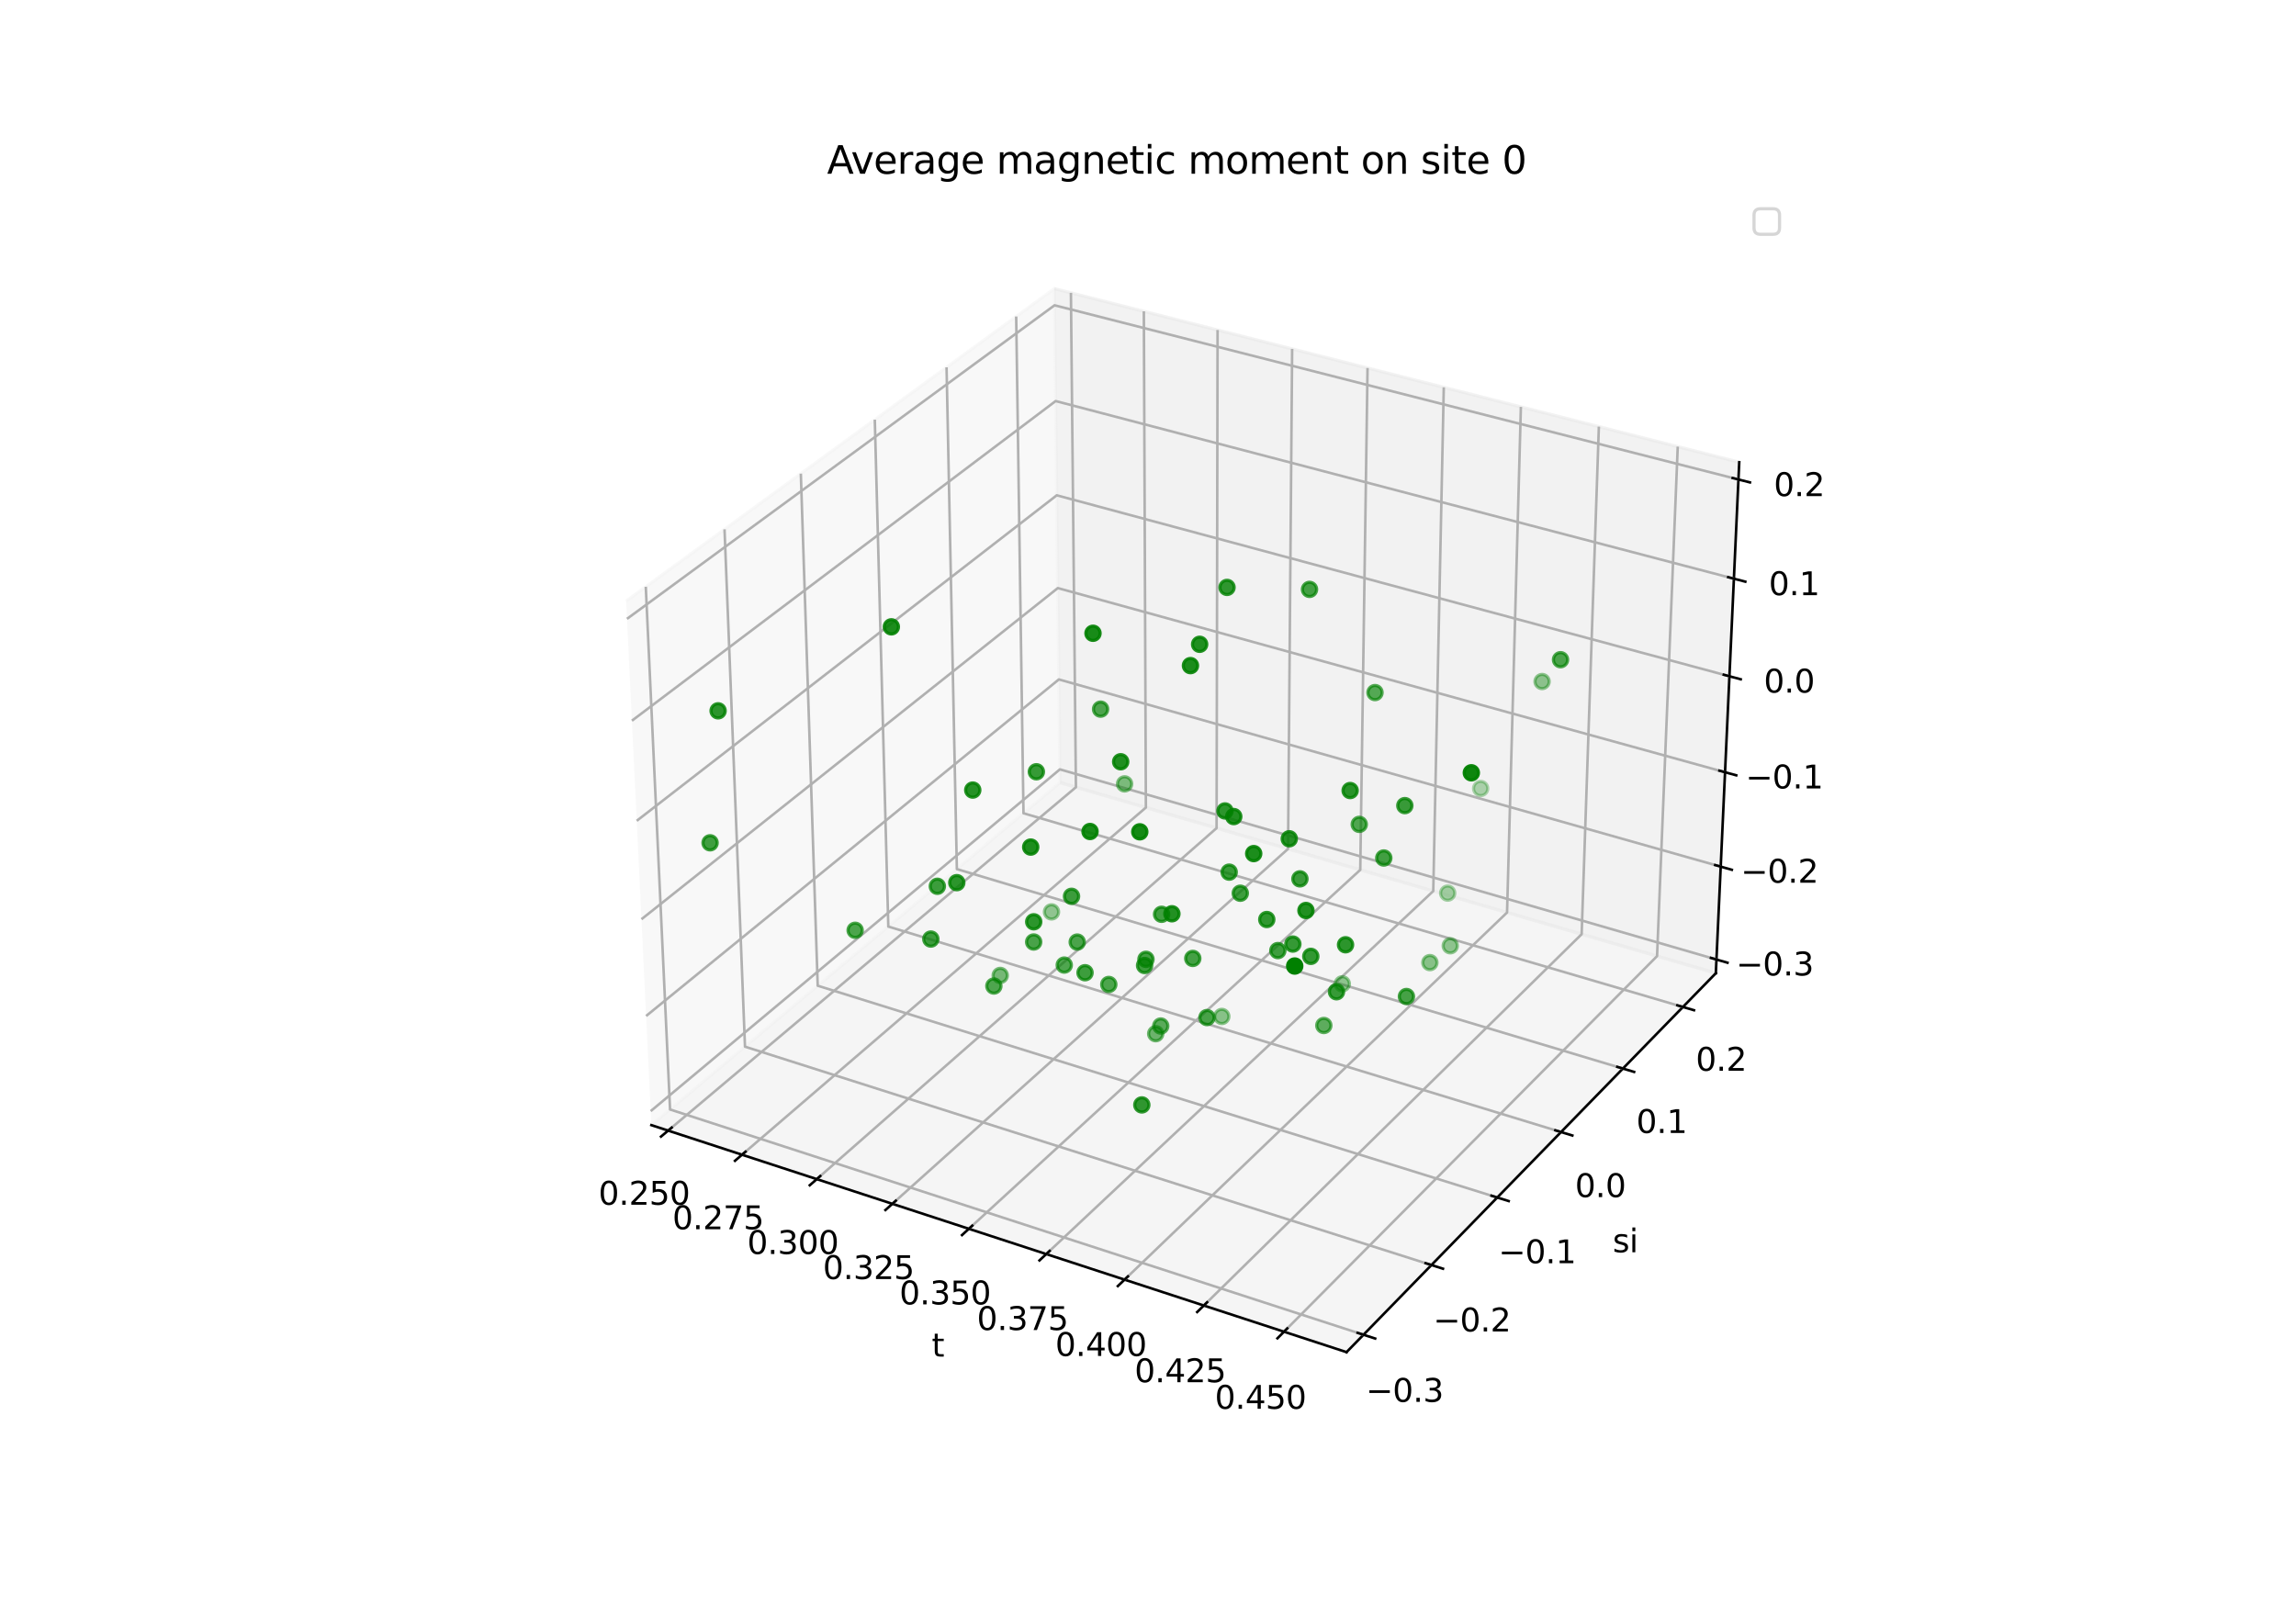 <?xml version="1.0" encoding="utf-8" standalone="no"?>
<!DOCTYPE svg PUBLIC "-//W3C//DTD SVG 1.1//EN"
  "http://www.w3.org/Graphics/SVG/1.1/DTD/svg11.dtd">
<svg xmlns:xlink="http://www.w3.org/1999/xlink" width="720pt" height="504pt" viewBox="0 0 720 504" xmlns="http://www.w3.org/2000/svg" version="1.1">
 <defs>
  <style type="text/css">*{stroke-linejoin: round; stroke-linecap: butt}</style>
 </defs>
 <g id="figure_1">
  <g id="patch_1">
   <path d="M 0 504 
L 720 504 
L 720 0 
L 0 0 
z
" style="fill: #ffffff"/>
  </g>
  <g id="patch_2">
   <path d="M 174.96 448.56 
L 563.04 448.56 
L 563.04 60.48 
L 174.96 60.48 
z
" style="fill: #ffffff"/>
  </g>
  <g id="pane3d_1">
   <g id="patch_3">
    <path d="M 204.263 352.872 
L 332.419 245.448 
L 330.638 90.525 
L 196.348 188.523 
" style="fill: #f2f2f2; opacity: 0.5; stroke: #f2f2f2; stroke-linejoin: miter"/>
   </g>
  </g>
  <g id="pane3d_2">
   <g id="patch_4">
    <path d="M 332.419 245.448 
L 538.065 305.222 
L 545.404 144.961 
L 330.638 90.525 
" style="fill: #e6e6e6; opacity: 0.5; stroke: #e6e6e6; stroke-linejoin: miter"/>
   </g>
  </g>
  <g id="pane3d_3">
   <g id="patch_5">
    <path d="M 204.263 352.872 
L 422.257 424.069 
L 538.065 305.222 
L 332.419 245.448 
" style="fill: #ececec; opacity: 0.5; stroke: #ececec; stroke-linejoin: miter"/>
   </g>
  </g>
  <g id="axis3d_1">
   <g id="line2d_1">
    <path d="M 204.263 352.872 
L 422.257 424.069 
" style="fill: none; stroke: #000000; stroke-width: 0.8; stroke-linecap: square"/>
   </g>
   <g id="text_1">
    <!-- t -->
    <g transform="translate(292.177 425.472) scale(0.1 -0.1)">
     <defs>
      <path id="DejaVuSans-74" d="M 1172 4494 
L 1172 3500 
L 2356 3500 
L 2356 3053 
L 1172 3053 
L 1172 1153 
Q 1172 725 1289 603 
Q 1406 481 1766 481 
L 2356 481 
L 2356 0 
L 1766 0 
Q 1100 0 847 248 
Q 594 497 594 1153 
L 594 3053 
L 172 3053 
L 172 3500 
L 594 3500 
L 594 4494 
L 1172 4494 
z
" transform="scale(0.016)"/>
     </defs>
     <use xlink:href="#DejaVuSans-74"/>
    </g>
   </g>
   <g id="Line3DCollection_1">
    <path d="M 209.518 354.588 
L 337.398 246.896 
L 335.827 91.84 
" style="fill: none; stroke: #b0b0b0; stroke-width: 0.8"/>
    <path d="M 232.687 362.155 
L 359.337 253.272 
L 358.698 97.637 
" style="fill: none; stroke: #b0b0b0; stroke-width: 0.8"/>
    <path d="M 256.124 369.81 
L 381.508 259.717 
L 381.821 103.498 
" style="fill: none; stroke: #b0b0b0; stroke-width: 0.8"/>
    <path d="M 279.834 377.554 
L 403.916 266.23 
L 405.202 109.424 
" style="fill: none; stroke: #b0b0b0; stroke-width: 0.8"/>
    <path d="M 303.821 385.388 
L 426.564 272.812 
L 428.845 115.417 
" style="fill: none; stroke: #b0b0b0; stroke-width: 0.8"/>
    <path d="M 328.091 393.314 
L 449.456 279.466 
L 452.753 121.477 
" style="fill: none; stroke: #b0b0b0; stroke-width: 0.8"/>
    <path d="M 352.647 401.334 
L 472.596 286.192 
L 476.933 127.606 
" style="fill: none; stroke: #b0b0b0; stroke-width: 0.8"/>
    <path d="M 377.497 409.45 
L 495.988 292.991 
L 501.387 133.804 
" style="fill: none; stroke: #b0b0b0; stroke-width: 0.8"/>
    <path d="M 402.643 417.663 
L 519.636 299.865 
L 526.121 140.074 
" style="fill: none; stroke: #b0b0b0; stroke-width: 0.8"/>
   </g>
   <g id="xtick_1">
    <g id="line2d_2">
     <path d="M 210.631 353.651 
L 207.286 356.468 
" style="fill: none; stroke: #000000; stroke-width: 0.8; stroke-linecap: square"/>
    </g>
    <g id="text_2">
     <!-- 0.250 -->
     <g transform="translate(187.678 377.841) scale(0.1 -0.1)">
      <defs>
       <path id="DejaVuSans-30" d="M 2034 4250 
Q 1547 4250 1301 3770 
Q 1056 3291 1056 2328 
Q 1056 1369 1301 889 
Q 1547 409 2034 409 
Q 2525 409 2770 889 
Q 3016 1369 3016 2328 
Q 3016 3291 2770 3770 
Q 2525 4250 2034 4250 
z
M 2034 4750 
Q 2819 4750 3233 4129 
Q 3647 3509 3647 2328 
Q 3647 1150 3233 529 
Q 2819 -91 2034 -91 
Q 1250 -91 836 529 
Q 422 1150 422 2328 
Q 422 3509 836 4129 
Q 1250 4750 2034 4750 
z
" transform="scale(0.016)"/>
       <path id="DejaVuSans-2e" d="M 684 794 
L 1344 794 
L 1344 0 
L 684 0 
L 684 794 
z
" transform="scale(0.016)"/>
       <path id="DejaVuSans-32" d="M 1228 531 
L 3431 531 
L 3431 0 
L 469 0 
L 469 531 
Q 828 903 1448 1529 
Q 2069 2156 2228 2338 
Q 2531 2678 2651 2914 
Q 2772 3150 2772 3378 
Q 2772 3750 2511 3984 
Q 2250 4219 1831 4219 
Q 1534 4219 1204 4116 
Q 875 4013 500 3803 
L 500 4441 
Q 881 4594 1212 4672 
Q 1544 4750 1819 4750 
Q 2544 4750 2975 4387 
Q 3406 4025 3406 3419 
Q 3406 3131 3298 2873 
Q 3191 2616 2906 2266 
Q 2828 2175 2409 1742 
Q 1991 1309 1228 531 
z
" transform="scale(0.016)"/>
       <path id="DejaVuSans-35" d="M 691 4666 
L 3169 4666 
L 3169 4134 
L 1269 4134 
L 1269 2991 
Q 1406 3038 1543 3061 
Q 1681 3084 1819 3084 
Q 2600 3084 3056 2656 
Q 3513 2228 3513 1497 
Q 3513 744 3044 326 
Q 2575 -91 1722 -91 
Q 1428 -91 1123 -41 
Q 819 9 494 109 
L 494 744 
Q 775 591 1075 516 
Q 1375 441 1709 441 
Q 2250 441 2565 725 
Q 2881 1009 2881 1497 
Q 2881 1984 2565 2268 
Q 2250 2553 1709 2553 
Q 1456 2553 1204 2497 
Q 953 2441 691 2322 
L 691 4666 
z
" transform="scale(0.016)"/>
      </defs>
      <use xlink:href="#DejaVuSans-30"/>
      <use xlink:href="#DejaVuSans-2e" x="63.623"/>
      <use xlink:href="#DejaVuSans-32" x="95.41"/>
      <use xlink:href="#DejaVuSans-35" x="159.033"/>
      <use xlink:href="#DejaVuSans-30" x="222.656"/>
     </g>
    </g>
   </g>
   <g id="xtick_2">
    <g id="line2d_3">
     <path d="M 233.79 361.207 
L 230.476 364.056 
" style="fill: none; stroke: #000000; stroke-width: 0.8; stroke-linecap: square"/>
    </g>
    <g id="text_3">
     <!-- 0.275 -->
     <g transform="translate(210.863 385.518) scale(0.1 -0.1)">
      <defs>
       <path id="DejaVuSans-37" d="M 525 4666 
L 3525 4666 
L 3525 4397 
L 1831 0 
L 1172 0 
L 2766 4134 
L 525 4134 
L 525 4666 
z
" transform="scale(0.016)"/>
      </defs>
      <use xlink:href="#DejaVuSans-30"/>
      <use xlink:href="#DejaVuSans-2e" x="63.623"/>
      <use xlink:href="#DejaVuSans-32" x="95.41"/>
      <use xlink:href="#DejaVuSans-37" x="159.033"/>
      <use xlink:href="#DejaVuSans-35" x="222.656"/>
     </g>
    </g>
   </g>
   <g id="xtick_3">
    <g id="line2d_4">
     <path d="M 257.217 368.851 
L 253.934 371.733 
" style="fill: none; stroke: #000000; stroke-width: 0.8; stroke-linecap: square"/>
    </g>
    <g id="text_4">
     <!-- 0.300 -->
     <g transform="translate(234.317 393.284) scale(0.1 -0.1)">
      <defs>
       <path id="DejaVuSans-33" d="M 2597 2516 
Q 3050 2419 3304 2112 
Q 3559 1806 3559 1356 
Q 3559 666 3084 287 
Q 2609 -91 1734 -91 
Q 1441 -91 1130 -33 
Q 819 25 488 141 
L 488 750 
Q 750 597 1062 519 
Q 1375 441 1716 441 
Q 2309 441 2620 675 
Q 2931 909 2931 1356 
Q 2931 1769 2642 2001 
Q 2353 2234 1838 2234 
L 1294 2234 
L 1294 2753 
L 1863 2753 
Q 2328 2753 2575 2939 
Q 2822 3125 2822 3475 
Q 2822 3834 2567 4026 
Q 2313 4219 1838 4219 
Q 1578 4219 1281 4162 
Q 984 4106 628 3988 
L 628 4550 
Q 988 4650 1302 4700 
Q 1616 4750 1894 4750 
Q 2613 4750 3031 4423 
Q 3450 4097 3450 3541 
Q 3450 3153 3228 2886 
Q 3006 2619 2597 2516 
z
" transform="scale(0.016)"/>
      </defs>
      <use xlink:href="#DejaVuSans-30"/>
      <use xlink:href="#DejaVuSans-2e" x="63.623"/>
      <use xlink:href="#DejaVuSans-33" x="95.41"/>
      <use xlink:href="#DejaVuSans-30" x="159.033"/>
      <use xlink:href="#DejaVuSans-30" x="222.656"/>
     </g>
    </g>
   </g>
   <g id="xtick_4">
    <g id="line2d_5">
     <path d="M 280.916 376.583 
L 277.666 379.499 
" style="fill: none; stroke: #000000; stroke-width: 0.8; stroke-linecap: square"/>
    </g>
    <g id="text_5">
     <!-- 0.325 -->
     <g transform="translate(258.045 401.14) scale(0.1 -0.1)">
      <use xlink:href="#DejaVuSans-30"/>
      <use xlink:href="#DejaVuSans-2e" x="63.623"/>
      <use xlink:href="#DejaVuSans-33" x="95.41"/>
      <use xlink:href="#DejaVuSans-32" x="159.033"/>
      <use xlink:href="#DejaVuSans-35" x="222.656"/>
     </g>
    </g>
   </g>
   <g id="xtick_5">
    <g id="line2d_6">
     <path d="M 304.892 384.406 
L 301.675 387.356 
" style="fill: none; stroke: #000000; stroke-width: 0.8; stroke-linecap: square"/>
    </g>
    <g id="text_6">
     <!-- 0.350 -->
     <g transform="translate(282.05 409.088) scale(0.1 -0.1)">
      <use xlink:href="#DejaVuSans-30"/>
      <use xlink:href="#DejaVuSans-2e" x="63.623"/>
      <use xlink:href="#DejaVuSans-33" x="95.41"/>
      <use xlink:href="#DejaVuSans-35" x="159.033"/>
      <use xlink:href="#DejaVuSans-30" x="222.656"/>
     </g>
    </g>
   </g>
   <g id="xtick_6">
    <g id="line2d_7">
     <path d="M 329.15 392.321 
L 325.968 395.306 
" style="fill: none; stroke: #000000; stroke-width: 0.8; stroke-linecap: square"/>
    </g>
    <g id="text_7">
     <!-- 0.375 -->
     <g transform="translate(306.339 417.13) scale(0.1 -0.1)">
      <use xlink:href="#DejaVuSans-30"/>
      <use xlink:href="#DejaVuSans-2e" x="63.623"/>
      <use xlink:href="#DejaVuSans-33" x="95.41"/>
      <use xlink:href="#DejaVuSans-37" x="159.033"/>
      <use xlink:href="#DejaVuSans-35" x="222.656"/>
     </g>
    </g>
   </g>
   <g id="xtick_7">
    <g id="line2d_8">
     <path d="M 353.695 400.329 
L 350.548 403.35 
" style="fill: none; stroke: #000000; stroke-width: 0.8; stroke-linecap: square"/>
    </g>
    <g id="text_8">
     <!-- 0.400 -->
     <g transform="translate(330.917 425.268) scale(0.1 -0.1)">
      <defs>
       <path id="DejaVuSans-34" d="M 2419 4116 
L 825 1625 
L 2419 1625 
L 2419 4116 
z
M 2253 4666 
L 3047 4666 
L 3047 1625 
L 3713 1625 
L 3713 1100 
L 3047 1100 
L 3047 0 
L 2419 0 
L 2419 1100 
L 313 1100 
L 313 1709 
L 2253 4666 
z
" transform="scale(0.016)"/>
      </defs>
      <use xlink:href="#DejaVuSans-30"/>
      <use xlink:href="#DejaVuSans-2e" x="63.623"/>
      <use xlink:href="#DejaVuSans-34" x="95.41"/>
      <use xlink:href="#DejaVuSans-30" x="159.033"/>
      <use xlink:href="#DejaVuSans-30" x="222.656"/>
     </g>
    </g>
   </g>
   <g id="xtick_8">
    <g id="line2d_9">
     <path d="M 378.532 408.433 
L 375.422 411.489 
" style="fill: none; stroke: #000000; stroke-width: 0.8; stroke-linecap: square"/>
    </g>
    <g id="text_9">
     <!-- 0.425 -->
     <g transform="translate(355.787 433.503) scale(0.1 -0.1)">
      <use xlink:href="#DejaVuSans-30"/>
      <use xlink:href="#DejaVuSans-2e" x="63.623"/>
      <use xlink:href="#DejaVuSans-34" x="95.41"/>
      <use xlink:href="#DejaVuSans-32" x="159.033"/>
      <use xlink:href="#DejaVuSans-35" x="222.656"/>
     </g>
    </g>
   </g>
   <g id="xtick_9">
    <g id="line2d_10">
     <path d="M 403.666 416.633 
L 400.594 419.727 
" style="fill: none; stroke: #000000; stroke-width: 0.8; stroke-linecap: square"/>
    </g>
    <g id="text_10">
     <!-- 0.450 -->
     <g transform="translate(380.956 441.836) scale(0.1 -0.1)">
      <use xlink:href="#DejaVuSans-30"/>
      <use xlink:href="#DejaVuSans-2e" x="63.623"/>
      <use xlink:href="#DejaVuSans-34" x="95.41"/>
      <use xlink:href="#DejaVuSans-35" x="159.033"/>
      <use xlink:href="#DejaVuSans-30" x="222.656"/>
     </g>
    </g>
   </g>
  </g>
  <g id="axis3d_2">
   <g id="line2d_11">
    <path d="M 538.065 305.222 
L 422.257 424.069 
" style="fill: none; stroke: #000000; stroke-width: 0.8; stroke-linecap: square"/>
   </g>
   <g id="text_11">
    <!-- si -->
    <g transform="translate(505.72 392.744) scale(0.1 -0.1)">
     <defs>
      <path id="DejaVuSans-73" d="M 2834 3397 
L 2834 2853 
Q 2591 2978 2328 3040 
Q 2066 3103 1784 3103 
Q 1356 3103 1142 2972 
Q 928 2841 928 2578 
Q 928 2378 1081 2264 
Q 1234 2150 1697 2047 
L 1894 2003 
Q 2506 1872 2764 1633 
Q 3022 1394 3022 966 
Q 3022 478 2636 193 
Q 2250 -91 1575 -91 
Q 1294 -91 989 -36 
Q 684 19 347 128 
L 347 722 
Q 666 556 975 473 
Q 1284 391 1588 391 
Q 1994 391 2212 530 
Q 2431 669 2431 922 
Q 2431 1156 2273 1281 
Q 2116 1406 1581 1522 
L 1381 1569 
Q 847 1681 609 1914 
Q 372 2147 372 2553 
Q 372 3047 722 3315 
Q 1072 3584 1716 3584 
Q 2034 3584 2315 3537 
Q 2597 3491 2834 3397 
z
" transform="scale(0.016)"/>
      <path id="DejaVuSans-69" d="M 603 3500 
L 1178 3500 
L 1178 0 
L 603 0 
L 603 3500 
z
M 603 4863 
L 1178 4863 
L 1178 4134 
L 603 4134 
L 603 4863 
z
" transform="scale(0.016)"/>
     </defs>
     <use xlink:href="#DejaVuSans-73"/>
     <use xlink:href="#DejaVuSans-69" x="52.1"/>
    </g>
   </g>
   <g id="Line3DCollection_2">
    <path d="M 202.51 184.026 
L 210.122 347.961 
L 427.574 418.612 
" style="fill: none; stroke: #b0b0b0; stroke-width: 0.8"/>
    <path d="M 227.202 166.007 
L 233.622 328.263 
L 448.878 396.75 
" style="fill: none; stroke: #b0b0b0; stroke-width: 0.8"/>
    <path d="M 251.13 148.546 
L 256.425 309.148 
L 469.517 375.569 
" style="fill: none; stroke: #b0b0b0; stroke-width: 0.8"/>
    <path d="M 274.328 131.617 
L 278.563 290.592 
L 489.522 355.038 
" style="fill: none; stroke: #b0b0b0; stroke-width: 0.8"/>
    <path d="M 296.829 115.197 
L 300.063 272.57 
L 508.923 335.129 
" style="fill: none; stroke: #b0b0b0; stroke-width: 0.8"/>
    <path d="M 318.665 99.262 
L 320.953 255.059 
L 527.746 315.812 
" style="fill: none; stroke: #b0b0b0; stroke-width: 0.8"/>
   </g>
   <g id="xtick_10">
    <g id="line2d_12">
     <path d="M 425.742 418.017 
L 431.244 419.805 
" style="fill: none; stroke: #000000; stroke-width: 0.8; stroke-linecap: square"/>
    </g>
    <g id="text_12">
     <!-- −0.3 -->
     <g transform="translate(428.336 439.66) scale(0.1 -0.1)">
      <defs>
       <path id="DejaVuSans-2212" d="M 678 2272 
L 4684 2272 
L 4684 1741 
L 678 1741 
L 678 2272 
z
" transform="scale(0.016)"/>
      </defs>
      <use xlink:href="#DejaVuSans-2212"/>
      <use xlink:href="#DejaVuSans-30" x="83.789"/>
      <use xlink:href="#DejaVuSans-2e" x="147.412"/>
      <use xlink:href="#DejaVuSans-33" x="179.199"/>
     </g>
    </g>
   </g>
   <g id="xtick_11">
    <g id="line2d_13">
     <path d="M 447.065 396.173 
L 452.508 397.905 
" style="fill: none; stroke: #000000; stroke-width: 0.8; stroke-linecap: square"/>
    </g>
    <g id="text_13">
     <!-- −0.2 -->
     <g transform="translate(449.443 417.575) scale(0.1 -0.1)">
      <use xlink:href="#DejaVuSans-2212"/>
      <use xlink:href="#DejaVuSans-30" x="83.789"/>
      <use xlink:href="#DejaVuSans-2e" x="147.412"/>
      <use xlink:href="#DejaVuSans-32" x="179.199"/>
     </g>
    </g>
   </g>
   <g id="xtick_12">
    <g id="line2d_14">
     <path d="M 467.724 375.01 
L 473.107 376.688 
" style="fill: none; stroke: #000000; stroke-width: 0.8; stroke-linecap: square"/>
    </g>
    <g id="text_14">
     <!-- −0.1 -->
     <g transform="translate(469.893 396.18) scale(0.1 -0.1)">
      <defs>
       <path id="DejaVuSans-31" d="M 794 531 
L 1825 531 
L 1825 4091 
L 703 3866 
L 703 4441 
L 1819 4666 
L 2450 4666 
L 2450 531 
L 3481 531 
L 3481 0 
L 794 0 
L 794 531 
z
" transform="scale(0.016)"/>
      </defs>
      <use xlink:href="#DejaVuSans-2212"/>
      <use xlink:href="#DejaVuSans-30" x="83.789"/>
      <use xlink:href="#DejaVuSans-2e" x="147.412"/>
      <use xlink:href="#DejaVuSans-31" x="179.199"/>
     </g>
    </g>
   </g>
   <g id="xtick_13">
    <g id="line2d_15">
     <path d="M 487.749 354.497 
L 493.074 356.124 
" style="fill: none; stroke: #000000; stroke-width: 0.8; stroke-linecap: square"/>
    </g>
    <g id="text_15">
     <!-- 0.0 -->
     <g transform="translate(493.904 375.441) scale(0.1 -0.1)">
      <use xlink:href="#DejaVuSans-30"/>
      <use xlink:href="#DejaVuSans-2e" x="63.623"/>
      <use xlink:href="#DejaVuSans-30" x="95.41"/>
     </g>
    </g>
   </g>
   <g id="xtick_14">
    <g id="line2d_16">
     <path d="M 507.168 334.603 
L 512.437 336.181 
" style="fill: none; stroke: #000000; stroke-width: 0.8; stroke-linecap: square"/>
    </g>
    <g id="text_16">
     <!-- 0.1 -->
     <g transform="translate(513.125 355.33) scale(0.1 -0.1)">
      <use xlink:href="#DejaVuSans-30"/>
      <use xlink:href="#DejaVuSans-2e" x="63.623"/>
      <use xlink:href="#DejaVuSans-31" x="95.41"/>
     </g>
    </g>
   </g>
   <g id="xtick_15">
    <g id="line2d_17">
     <path d="M 526.009 315.302 
L 531.222 316.833 
" style="fill: none; stroke: #000000; stroke-width: 0.8; stroke-linecap: square"/>
    </g>
    <g id="text_17">
     <!-- 0.2 -->
     <g transform="translate(531.774 335.818) scale(0.1 -0.1)">
      <use xlink:href="#DejaVuSans-30"/>
      <use xlink:href="#DejaVuSans-2e" x="63.623"/>
      <use xlink:href="#DejaVuSans-32" x="95.41"/>
     </g>
    </g>
   </g>
  </g>
  <g id="axis3d_3">
   <g id="line2d_18">
    <path d="M 538.065 305.222 
L 545.404 144.961 
" style="fill: none; stroke: #000000; stroke-width: 0.8; stroke-linecap: square"/>
   </g>
   <g id="Line3DCollection_3">
    <path d="M 538.262 300.931 
L 332.372 241.293 
L 204.051 348.479 
" style="fill: none; stroke: #b0b0b0; stroke-width: 0.8"/>
    <path d="M 539.596 271.8 
L 332.047 213.086 
L 202.614 318.643 
" style="fill: none; stroke: #b0b0b0; stroke-width: 0.8"/>
    <path d="M 540.952 242.191 
L 331.718 184.438 
L 201.153 288.299 
" style="fill: none; stroke: #b0b0b0; stroke-width: 0.8"/>
    <path d="M 542.33 212.092 
L 331.383 155.34 
L 199.667 257.434 
" style="fill: none; stroke: #b0b0b0; stroke-width: 0.8"/>
    <path d="M 543.731 181.492 
L 331.043 125.781 
L 198.155 226.034 
" style="fill: none; stroke: #b0b0b0; stroke-width: 0.8"/>
    <path d="M 545.156 150.377 
L 330.698 95.749 
L 196.616 194.085 
" style="fill: none; stroke: #b0b0b0; stroke-width: 0.8"/>
   </g>
   <g id="xtick_16">
    <g id="line2d_19">
     <path d="M 536.534 300.431 
L 541.722 301.934 
" style="fill: none; stroke: #000000; stroke-width: 0.8; stroke-linecap: square"/>
    </g>
    <g id="text_18">
     <!-- −0.3 -->
     <g transform="translate(544.408 305.928) scale(0.1 -0.1)">
      <use xlink:href="#DejaVuSans-2212"/>
      <use xlink:href="#DejaVuSans-30" x="83.789"/>
      <use xlink:href="#DejaVuSans-2e" x="147.412"/>
      <use xlink:href="#DejaVuSans-33" x="179.199"/>
     </g>
    </g>
   </g>
   <g id="xtick_17">
    <g id="line2d_20">
     <path d="M 537.853 271.307 
L 543.085 272.787 
" style="fill: none; stroke: #000000; stroke-width: 0.8; stroke-linecap: square"/>
    </g>
    <g id="text_19">
     <!-- −0.2 -->
     <g transform="translate(545.887 276.836) scale(0.1 -0.1)">
      <use xlink:href="#DejaVuSans-2212"/>
      <use xlink:href="#DejaVuSans-30" x="83.789"/>
      <use xlink:href="#DejaVuSans-2e" x="147.412"/>
      <use xlink:href="#DejaVuSans-32" x="179.199"/>
     </g>
    </g>
   </g>
   <g id="xtick_18">
    <g id="line2d_21">
     <path d="M 539.194 241.706 
L 544.471 243.162 
" style="fill: none; stroke: #000000; stroke-width: 0.8; stroke-linecap: square"/>
    </g>
    <g id="text_20">
     <!-- −0.1 -->
     <g transform="translate(547.391 247.268) scale(0.1 -0.1)">
      <use xlink:href="#DejaVuSans-2212"/>
      <use xlink:href="#DejaVuSans-30" x="83.789"/>
      <use xlink:href="#DejaVuSans-2e" x="147.412"/>
      <use xlink:href="#DejaVuSans-31" x="179.199"/>
     </g>
    </g>
   </g>
   <g id="xtick_19">
    <g id="line2d_22">
     <path d="M 540.557 211.615 
L 545.879 213.047 
" style="fill: none; stroke: #000000; stroke-width: 0.8; stroke-linecap: square"/>
    </g>
    <g id="text_21">
     <!-- 0.0 -->
     <g transform="translate(553.11 217.212) scale(0.1 -0.1)">
      <use xlink:href="#DejaVuSans-30"/>
      <use xlink:href="#DejaVuSans-2e" x="63.623"/>
      <use xlink:href="#DejaVuSans-30" x="95.41"/>
     </g>
    </g>
   </g>
   <g id="xtick_20">
    <g id="line2d_23">
     <path d="M 541.943 181.023 
L 547.311 182.429 
" style="fill: none; stroke: #000000; stroke-width: 0.8; stroke-linecap: square"/>
    </g>
    <g id="text_22">
     <!-- 0.1 -->
     <g transform="translate(554.664 186.656) scale(0.1 -0.1)">
      <use xlink:href="#DejaVuSans-30"/>
      <use xlink:href="#DejaVuSans-2e" x="63.623"/>
      <use xlink:href="#DejaVuSans-31" x="95.41"/>
     </g>
    </g>
   </g>
   <g id="xtick_21">
    <g id="line2d_24">
     <path d="M 543.352 149.917 
L 548.768 151.297 
" style="fill: none; stroke: #000000; stroke-width: 0.8; stroke-linecap: square"/>
    </g>
    <g id="text_23">
     <!-- 0.2 -->
     <g transform="translate(556.244 155.587) scale(0.1 -0.1)">
      <use xlink:href="#DejaVuSans-30"/>
      <use xlink:href="#DejaVuSans-2e" x="63.623"/>
      <use xlink:href="#DejaVuSans-32" x="95.41"/>
     </g>
    </g>
   </g>
  </g>
  <g id="axes_1">
   <g id="Path3DCollection_1">
    <defs>
     <path id="C0_0_ae568d0719" d="M 0 2.236 
C 0.593 2.236 1.162 2 1.581 1.581 
C 2 1.162 2.236 0.593 2.236 -0 
C 2.236 -0.593 2 -1.162 1.581 -1.581 
C 1.162 -2 0.593 -2.236 0 -2.236 
C -0.593 -2.236 -1.162 -2 -1.581 -1.581 
C -2 -1.162 -2.236 -0.593 -2.236 0 
C -2.236 0.593 -2 1.162 -1.581 1.581 
C -1.162 2 -0.593 2.236 0 2.236 
z
"/>
    </defs>
    <g clip-path="url(#paa4c6c4782)">
     <use xlink:href="#C0_0_ae568d0719" x="464.32" y="247.288" style="fill: #008000; fill-opacity: 0.3; stroke: #008000; stroke-opacity: 0.3"/>
    </g>
    <g clip-path="url(#paa4c6c4782)">
     <use xlink:href="#C0_0_ae568d0719" x="453.979" y="280.107" style="fill: #008000; fill-opacity: 0.337; stroke: #008000; stroke-opacity: 0.337"/>
    </g>
    <g clip-path="url(#paa4c6c4782)">
     <use xlink:href="#C0_0_ae568d0719" x="329.742" y="285.996" style="fill: #008000; fill-opacity: 0.412; stroke: #008000; stroke-opacity: 0.412"/>
    </g>
    <g clip-path="url(#paa4c6c4782)">
     <use xlink:href="#C0_0_ae568d0719" x="483.578" y="213.747" style="fill: #008000; fill-opacity: 0.419; stroke: #008000; stroke-opacity: 0.419"/>
    </g>
    <g clip-path="url(#paa4c6c4782)">
     <use xlink:href="#C0_0_ae568d0719" x="454.786" y="296.62" style="fill: #008000; fill-opacity: 0.419; stroke: #008000; stroke-opacity: 0.419"/>
    </g>
    <g clip-path="url(#paa4c6c4782)">
     <use xlink:href="#C0_0_ae568d0719" x="420.923" y="308.554" style="fill: #008000; fill-opacity: 0.424; stroke: #008000; stroke-opacity: 0.424"/>
    </g>
    <g clip-path="url(#paa4c6c4782)">
     <use xlink:href="#C0_0_ae568d0719" x="448.394" y="301.895" style="fill: #008000; fill-opacity: 0.445; stroke: #008000; stroke-opacity: 0.445"/>
    </g>
    <g clip-path="url(#paa4c6c4782)">
     <use xlink:href="#C0_0_ae568d0719" x="383.145" y="318.792" style="fill: #008000; fill-opacity: 0.445; stroke: #008000; stroke-opacity: 0.445"/>
    </g>
    <g clip-path="url(#paa4c6c4782)">
     <use xlink:href="#C0_0_ae568d0719" x="352.659" y="245.848" style="fill: #008000; fill-opacity: 0.492; stroke: #008000; stroke-opacity: 0.492"/>
    </g>
    <g clip-path="url(#paa4c6c4782)">
     <use xlink:href="#C0_0_ae568d0719" x="313.656" y="305.923" style="fill: #008000; fill-opacity: 0.517; stroke: #008000; stroke-opacity: 0.517"/>
    </g>
    <g clip-path="url(#paa4c6c4782)">
     <use xlink:href="#C0_0_ae568d0719" x="362.415" y="324.194" style="fill: #008000; fill-opacity: 0.559; stroke: #008000; stroke-opacity: 0.559"/>
    </g>
    <g clip-path="url(#paa4c6c4782)">
     <use xlink:href="#C0_0_ae568d0719" x="415.138" y="321.622" style="fill: #008000; fill-opacity: 0.62; stroke: #008000; stroke-opacity: 0.62"/>
    </g>
    <g clip-path="url(#paa4c6c4782)">
     <use xlink:href="#C0_0_ae568d0719" x="363.993" y="321.786" style="fill: #008000; fill-opacity: 0.629; stroke: #008000; stroke-opacity: 0.629"/>
    </g>
    <g clip-path="url(#paa4c6c4782)">
     <use xlink:href="#C0_0_ae568d0719" x="431.186" y="217.209" style="fill: #008000; fill-opacity: 0.654; stroke: #008000; stroke-opacity: 0.654"/>
    </g>
    <g clip-path="url(#paa4c6c4782)">
     <use xlink:href="#C0_0_ae568d0719" x="426.247" y="258.543" style="fill: #008000; fill-opacity: 0.671; stroke: #008000; stroke-opacity: 0.671"/>
    </g>
    <g clip-path="url(#paa4c6c4782)">
     <use xlink:href="#C0_0_ae568d0719" x="345.131" y="222.406" style="fill: #008000; fill-opacity: 0.677; stroke: #008000; stroke-opacity: 0.677"/>
    </g>
    <g clip-path="url(#paa4c6c4782)">
     <use xlink:href="#C0_0_ae568d0719" x="333.742" y="302.674" style="fill: #008000; fill-opacity: 0.678; stroke: #008000; stroke-opacity: 0.678"/>
    </g>
    <g clip-path="url(#paa4c6c4782)">
     <use xlink:href="#C0_0_ae568d0719" x="311.666" y="309.244" style="fill: #008000; fill-opacity: 0.683; stroke: #008000; stroke-opacity: 0.683"/>
    </g>
    <g clip-path="url(#paa4c6c4782)">
     <use xlink:href="#C0_0_ae568d0719" x="489.365" y="206.899" style="fill: #008000; fill-opacity: 0.685; stroke: #008000; stroke-opacity: 0.685"/>
    </g>
    <g clip-path="url(#paa4c6c4782)">
     <use xlink:href="#C0_0_ae568d0719" x="347.706" y="308.752" style="fill: #008000; fill-opacity: 0.686; stroke: #008000; stroke-opacity: 0.686"/>
    </g>
    <g clip-path="url(#paa4c6c4782)">
     <use xlink:href="#C0_0_ae568d0719" x="337.805" y="295.461" style="fill: #008000; fill-opacity: 0.692; stroke: #008000; stroke-opacity: 0.692"/>
    </g>
    <g clip-path="url(#paa4c6c4782)">
     <use xlink:href="#C0_0_ae568d0719" x="268.163" y="291.761" style="fill: #008000; fill-opacity: 0.694; stroke: #008000; stroke-opacity: 0.694"/>
    </g>
    <g clip-path="url(#paa4c6c4782)">
     <use xlink:href="#C0_0_ae568d0719" x="324.149" y="295.434" style="fill: #008000; fill-opacity: 0.7; stroke: #008000; stroke-opacity: 0.7"/>
    </g>
    <g clip-path="url(#paa4c6c4782)">
     <use xlink:href="#C0_0_ae568d0719" x="378.493" y="319.133" style="fill: #008000; fill-opacity: 0.707; stroke: #008000; stroke-opacity: 0.707"/>
    </g>
    <g clip-path="url(#paa4c6c4782)">
     <use xlink:href="#C0_0_ae568d0719" x="441.04" y="312.531" style="fill: #008000; fill-opacity: 0.712; stroke: #008000; stroke-opacity: 0.712"/>
    </g>
    <g clip-path="url(#paa4c6c4782)">
     <use xlink:href="#C0_0_ae568d0719" x="410.649" y="184.848" style="fill: #008000; fill-opacity: 0.717; stroke: #008000; stroke-opacity: 0.717"/>
    </g>
    <g clip-path="url(#paa4c6c4782)">
     <use xlink:href="#C0_0_ae568d0719" x="374.041" y="300.588" style="fill: #008000; fill-opacity: 0.719; stroke: #008000; stroke-opacity: 0.719"/>
    </g>
    <g clip-path="url(#paa4c6c4782)">
     <use xlink:href="#C0_0_ae568d0719" x="433.938" y="269.091" style="fill: #008000; fill-opacity: 0.726; stroke: #008000; stroke-opacity: 0.726"/>
    </g>
    <g clip-path="url(#paa4c6c4782)">
     <use xlink:href="#C0_0_ae568d0719" x="359.358" y="300.867" style="fill: #008000; fill-opacity: 0.727; stroke: #008000; stroke-opacity: 0.727"/>
    </g>
    <g clip-path="url(#paa4c6c4782)">
     <use xlink:href="#C0_0_ae568d0719" x="364.264" y="286.748" style="fill: #008000; fill-opacity: 0.734; stroke: #008000; stroke-opacity: 0.734"/>
    </g>
    <g clip-path="url(#paa4c6c4782)">
     <use xlink:href="#C0_0_ae568d0719" x="222.673" y="264.328" style="fill: #008000; fill-opacity: 0.739; stroke: #008000; stroke-opacity: 0.739"/>
    </g>
    <g clip-path="url(#paa4c6c4782)">
     <use xlink:href="#C0_0_ae568d0719" x="388.941" y="280.14" style="fill: #008000; fill-opacity: 0.744; stroke: #008000; stroke-opacity: 0.744"/>
    </g>
    <g clip-path="url(#paa4c6c4782)">
     <use xlink:href="#C0_0_ae568d0719" x="400.722" y="298.129" style="fill: #008000; fill-opacity: 0.745; stroke: #008000; stroke-opacity: 0.745"/>
    </g>
    <g clip-path="url(#paa4c6c4782)">
     <use xlink:href="#C0_0_ae568d0719" x="291.901" y="294.513" style="fill: #008000; fill-opacity: 0.747; stroke: #008000; stroke-opacity: 0.747"/>
    </g>
    <g clip-path="url(#paa4c6c4782)">
     <use xlink:href="#C0_0_ae568d0719" x="340.254" y="305.071" style="fill: #008000; fill-opacity: 0.748; stroke: #008000; stroke-opacity: 0.748"/>
    </g>
    <g clip-path="url(#paa4c6c4782)">
     <use xlink:href="#C0_0_ae568d0719" x="336.022" y="281.108" style="fill: #008000; fill-opacity: 0.754; stroke: #008000; stroke-opacity: 0.754"/>
    </g>
    <g clip-path="url(#paa4c6c4782)">
     <use xlink:href="#C0_0_ae568d0719" x="293.939" y="277.962" style="fill: #008000; fill-opacity: 0.757; stroke: #008000; stroke-opacity: 0.757"/>
    </g>
    <g clip-path="url(#paa4c6c4782)">
     <use xlink:href="#C0_0_ae568d0719" x="358.929" y="302.803" style="fill: #008000; fill-opacity: 0.758; stroke: #008000; stroke-opacity: 0.758"/>
    </g>
    <g clip-path="url(#paa4c6c4782)">
     <use xlink:href="#C0_0_ae568d0719" x="407.642" y="275.633" style="fill: #008000; fill-opacity: 0.762; stroke: #008000; stroke-opacity: 0.762"/>
    </g>
    <g clip-path="url(#paa4c6c4782)">
     <use xlink:href="#C0_0_ae568d0719" x="440.537" y="252.662" style="fill: #008000; fill-opacity: 0.769; stroke: #008000; stroke-opacity: 0.769"/>
    </g>
    <g clip-path="url(#paa4c6c4782)">
     <use xlink:href="#C0_0_ae568d0719" x="385.457" y="273.527" style="fill: #008000; fill-opacity: 0.772; stroke: #008000; stroke-opacity: 0.772"/>
    </g>
    <g clip-path="url(#paa4c6c4782)">
     <use xlink:href="#C0_0_ae568d0719" x="419.107" y="311.044" style="fill: #008000; fill-opacity: 0.774; stroke: #008000; stroke-opacity: 0.774"/>
    </g>
    <g clip-path="url(#paa4c6c4782)">
     <use xlink:href="#C0_0_ae568d0719" x="324.995" y="242.047" style="fill: #008000; fill-opacity: 0.779; stroke: #008000; stroke-opacity: 0.779"/>
    </g>
    <g clip-path="url(#paa4c6c4782)">
     <use xlink:href="#C0_0_ae568d0719" x="405.426" y="296.088" style="fill: #008000; fill-opacity: 0.783; stroke: #008000; stroke-opacity: 0.783"/>
    </g>
    <g clip-path="url(#paa4c6c4782)">
     <use xlink:href="#C0_0_ae568d0719" x="411.053" y="299.939" style="fill: #008000; fill-opacity: 0.794; stroke: #008000; stroke-opacity: 0.794"/>
    </g>
    <g clip-path="url(#paa4c6c4782)">
     <use xlink:href="#C0_0_ae568d0719" x="358.062" y="346.531" style="fill: #008000; fill-opacity: 0.801; stroke: #008000; stroke-opacity: 0.801"/>
    </g>
    <g clip-path="url(#paa4c6c4782)">
     <use xlink:href="#C0_0_ae568d0719" x="397.249" y="288.383" style="fill: #008000; fill-opacity: 0.802; stroke: #008000; stroke-opacity: 0.802"/>
    </g>
    <g clip-path="url(#paa4c6c4782)">
     <use xlink:href="#C0_0_ae568d0719" x="384.782" y="184.225" style="fill: #008000; fill-opacity: 0.803; stroke: #008000; stroke-opacity: 0.803"/>
    </g>
    <g clip-path="url(#paa4c6c4782)">
     <use xlink:href="#C0_0_ae568d0719" x="225.186" y="222.933" style="fill: #008000; fill-opacity: 0.817; stroke: #008000; stroke-opacity: 0.817"/>
    </g>
    <g clip-path="url(#paa4c6c4782)">
     <use xlink:href="#C0_0_ae568d0719" x="421.946" y="296.306" style="fill: #008000; fill-opacity: 0.818; stroke: #008000; stroke-opacity: 0.818"/>
    </g>
    <g clip-path="url(#paa4c6c4782)">
     <use xlink:href="#C0_0_ae568d0719" x="384.141" y="254.334" style="fill: #008000; fill-opacity: 0.819; stroke: #008000; stroke-opacity: 0.819"/>
    </g>
    <g clip-path="url(#paa4c6c4782)">
     <use xlink:href="#C0_0_ae568d0719" x="324.162" y="289.1" style="fill: #008000; fill-opacity: 0.819; stroke: #008000; stroke-opacity: 0.819"/>
    </g>
    <g clip-path="url(#paa4c6c4782)">
     <use xlink:href="#C0_0_ae568d0719" x="300.036" y="276.824" style="fill: #008000; fill-opacity: 0.82; stroke: #008000; stroke-opacity: 0.82"/>
    </g>
    <g clip-path="url(#paa4c6c4782)">
     <use xlink:href="#C0_0_ae568d0719" x="423.388" y="247.935" style="fill: #008000; fill-opacity: 0.834; stroke: #008000; stroke-opacity: 0.834"/>
    </g>
    <g clip-path="url(#paa4c6c4782)">
     <use xlink:href="#C0_0_ae568d0719" x="404.302" y="263.061" style="fill: #008000; fill-opacity: 0.84; stroke: #008000; stroke-opacity: 0.84"/>
    </g>
    <g clip-path="url(#paa4c6c4782)">
     <use xlink:href="#C0_0_ae568d0719" x="305.044" y="247.786" style="fill: #008000; fill-opacity: 0.845; stroke: #008000; stroke-opacity: 0.845"/>
    </g>
    <g clip-path="url(#paa4c6c4782)">
     <use xlink:href="#C0_0_ae568d0719" x="367.496" y="286.583" style="fill: #008000; fill-opacity: 0.86; stroke: #008000; stroke-opacity: 0.86"/>
    </g>
    <g clip-path="url(#paa4c6c4782)">
     <use xlink:href="#C0_0_ae568d0719" x="351.431" y="238.905" style="fill: #008000; fill-opacity: 0.861; stroke: #008000; stroke-opacity: 0.861"/>
    </g>
    <g clip-path="url(#paa4c6c4782)">
     <use xlink:href="#C0_0_ae568d0719" x="376.193" y="202.069" style="fill: #008000; fill-opacity: 0.861; stroke: #008000; stroke-opacity: 0.861"/>
    </g>
    <g clip-path="url(#paa4c6c4782)">
     <use xlink:href="#C0_0_ae568d0719" x="386.892" y="256.1" style="fill: #008000; fill-opacity: 0.863; stroke: #008000; stroke-opacity: 0.863"/>
    </g>
    <g clip-path="url(#paa4c6c4782)">
     <use xlink:href="#C0_0_ae568d0719" x="409.529" y="285.554" style="fill: #008000; fill-opacity: 0.867; stroke: #008000; stroke-opacity: 0.867"/>
    </g>
    <g clip-path="url(#paa4c6c4782)">
     <use xlink:href="#C0_0_ae568d0719" x="323.22" y="265.667" style="fill: #008000; fill-opacity: 0.876; stroke: #008000; stroke-opacity: 0.876"/>
    </g>
    <g clip-path="url(#paa4c6c4782)">
     <use xlink:href="#C0_0_ae568d0719" x="279.515" y="196.596" style="fill: #008000; fill-opacity: 0.879; stroke: #008000; stroke-opacity: 0.879"/>
    </g>
    <g clip-path="url(#paa4c6c4782)">
     <use xlink:href="#C0_0_ae568d0719" x="393.149" y="267.711" style="fill: #008000; fill-opacity: 0.886; stroke: #008000; stroke-opacity: 0.886"/>
    </g>
    <g clip-path="url(#paa4c6c4782)">
     <use xlink:href="#C0_0_ae568d0719" x="373.317" y="208.753" style="fill: #008000; fill-opacity: 0.89; stroke: #008000; stroke-opacity: 0.89"/>
    </g>
    <g clip-path="url(#paa4c6c4782)">
     <use xlink:href="#C0_0_ae568d0719" x="341.822" y="260.78" style="fill: #008000; fill-opacity: 0.898; stroke: #008000; stroke-opacity: 0.898"/>
    </g>
    <g clip-path="url(#paa4c6c4782)">
     <use xlink:href="#C0_0_ae568d0719" x="342.75" y="198.609" style="fill: #008000; fill-opacity: 0.9; stroke: #008000; stroke-opacity: 0.9"/>
    </g>
    <g clip-path="url(#paa4c6c4782)">
     <use xlink:href="#C0_0_ae568d0719" x="357.423" y="260.878" style="fill: #008000; fill-opacity: 0.911; stroke: #008000; stroke-opacity: 0.911"/>
    </g>
    <g clip-path="url(#paa4c6c4782)">
     <use xlink:href="#C0_0_ae568d0719" x="461.394" y="242.368" style="fill: #008000; fill-opacity: 0.943; stroke: #008000; stroke-opacity: 0.943"/>
    </g>
    <g clip-path="url(#paa4c6c4782)">
     <use xlink:href="#C0_0_ae568d0719" x="406.008" y="302.975" style="fill: #008000; stroke: #008000"/>
    </g>
   </g>
   <g id="text_24">
    <!-- Average magnetic moment on site 0 -->
    <g transform="translate(259.349 54.48) scale(0.12 -0.12)">
     <defs>
      <path id="DejaVuSans-41" d="M 2188 4044 
L 1331 1722 
L 3047 1722 
L 2188 4044 
z
M 1831 4666 
L 2547 4666 
L 4325 0 
L 3669 0 
L 3244 1197 
L 1141 1197 
L 716 0 
L 50 0 
L 1831 4666 
z
" transform="scale(0.016)"/>
      <path id="DejaVuSans-76" d="M 191 3500 
L 800 3500 
L 1894 563 
L 2988 3500 
L 3597 3500 
L 2284 0 
L 1503 0 
L 191 3500 
z
" transform="scale(0.016)"/>
      <path id="DejaVuSans-65" d="M 3597 1894 
L 3597 1613 
L 953 1613 
Q 991 1019 1311 708 
Q 1631 397 2203 397 
Q 2534 397 2845 478 
Q 3156 559 3463 722 
L 3463 178 
Q 3153 47 2828 -22 
Q 2503 -91 2169 -91 
Q 1331 -91 842 396 
Q 353 884 353 1716 
Q 353 2575 817 3079 
Q 1281 3584 2069 3584 
Q 2775 3584 3186 3129 
Q 3597 2675 3597 1894 
z
M 3022 2063 
Q 3016 2534 2758 2815 
Q 2500 3097 2075 3097 
Q 1594 3097 1305 2825 
Q 1016 2553 972 2059 
L 3022 2063 
z
" transform="scale(0.016)"/>
      <path id="DejaVuSans-72" d="M 2631 2963 
Q 2534 3019 2420 3045 
Q 2306 3072 2169 3072 
Q 1681 3072 1420 2755 
Q 1159 2438 1159 1844 
L 1159 0 
L 581 0 
L 581 3500 
L 1159 3500 
L 1159 2956 
Q 1341 3275 1631 3429 
Q 1922 3584 2338 3584 
Q 2397 3584 2469 3576 
Q 2541 3569 2628 3553 
L 2631 2963 
z
" transform="scale(0.016)"/>
      <path id="DejaVuSans-61" d="M 2194 1759 
Q 1497 1759 1228 1600 
Q 959 1441 959 1056 
Q 959 750 1161 570 
Q 1363 391 1709 391 
Q 2188 391 2477 730 
Q 2766 1069 2766 1631 
L 2766 1759 
L 2194 1759 
z
M 3341 1997 
L 3341 0 
L 2766 0 
L 2766 531 
Q 2569 213 2275 61 
Q 1981 -91 1556 -91 
Q 1019 -91 701 211 
Q 384 513 384 1019 
Q 384 1609 779 1909 
Q 1175 2209 1959 2209 
L 2766 2209 
L 2766 2266 
Q 2766 2663 2505 2880 
Q 2244 3097 1772 3097 
Q 1472 3097 1187 3025 
Q 903 2953 641 2809 
L 641 3341 
Q 956 3463 1253 3523 
Q 1550 3584 1831 3584 
Q 2591 3584 2966 3190 
Q 3341 2797 3341 1997 
z
" transform="scale(0.016)"/>
      <path id="DejaVuSans-67" d="M 2906 1791 
Q 2906 2416 2648 2759 
Q 2391 3103 1925 3103 
Q 1463 3103 1205 2759 
Q 947 2416 947 1791 
Q 947 1169 1205 825 
Q 1463 481 1925 481 
Q 2391 481 2648 825 
Q 2906 1169 2906 1791 
z
M 3481 434 
Q 3481 -459 3084 -895 
Q 2688 -1331 1869 -1331 
Q 1566 -1331 1297 -1286 
Q 1028 -1241 775 -1147 
L 775 -588 
Q 1028 -725 1275 -790 
Q 1522 -856 1778 -856 
Q 2344 -856 2625 -561 
Q 2906 -266 2906 331 
L 2906 616 
Q 2728 306 2450 153 
Q 2172 0 1784 0 
Q 1141 0 747 490 
Q 353 981 353 1791 
Q 353 2603 747 3093 
Q 1141 3584 1784 3584 
Q 2172 3584 2450 3431 
Q 2728 3278 2906 2969 
L 2906 3500 
L 3481 3500 
L 3481 434 
z
" transform="scale(0.016)"/>
      <path id="DejaVuSans-20" transform="scale(0.016)"/>
      <path id="DejaVuSans-6d" d="M 3328 2828 
Q 3544 3216 3844 3400 
Q 4144 3584 4550 3584 
Q 5097 3584 5394 3201 
Q 5691 2819 5691 2113 
L 5691 0 
L 5113 0 
L 5113 2094 
Q 5113 2597 4934 2840 
Q 4756 3084 4391 3084 
Q 3944 3084 3684 2787 
Q 3425 2491 3425 1978 
L 3425 0 
L 2847 0 
L 2847 2094 
Q 2847 2600 2669 2842 
Q 2491 3084 2119 3084 
Q 1678 3084 1418 2786 
Q 1159 2488 1159 1978 
L 1159 0 
L 581 0 
L 581 3500 
L 1159 3500 
L 1159 2956 
Q 1356 3278 1631 3431 
Q 1906 3584 2284 3584 
Q 2666 3584 2933 3390 
Q 3200 3197 3328 2828 
z
" transform="scale(0.016)"/>
      <path id="DejaVuSans-6e" d="M 3513 2113 
L 3513 0 
L 2938 0 
L 2938 2094 
Q 2938 2591 2744 2837 
Q 2550 3084 2163 3084 
Q 1697 3084 1428 2787 
Q 1159 2491 1159 1978 
L 1159 0 
L 581 0 
L 581 3500 
L 1159 3500 
L 1159 2956 
Q 1366 3272 1645 3428 
Q 1925 3584 2291 3584 
Q 2894 3584 3203 3211 
Q 3513 2838 3513 2113 
z
" transform="scale(0.016)"/>
      <path id="DejaVuSans-63" d="M 3122 3366 
L 3122 2828 
Q 2878 2963 2633 3030 
Q 2388 3097 2138 3097 
Q 1578 3097 1268 2742 
Q 959 2388 959 1747 
Q 959 1106 1268 751 
Q 1578 397 2138 397 
Q 2388 397 2633 464 
Q 2878 531 3122 666 
L 3122 134 
Q 2881 22 2623 -34 
Q 2366 -91 2075 -91 
Q 1284 -91 818 406 
Q 353 903 353 1747 
Q 353 2603 823 3093 
Q 1294 3584 2113 3584 
Q 2378 3584 2631 3529 
Q 2884 3475 3122 3366 
z
" transform="scale(0.016)"/>
      <path id="DejaVuSans-6f" d="M 1959 3097 
Q 1497 3097 1228 2736 
Q 959 2375 959 1747 
Q 959 1119 1226 758 
Q 1494 397 1959 397 
Q 2419 397 2687 759 
Q 2956 1122 2956 1747 
Q 2956 2369 2687 2733 
Q 2419 3097 1959 3097 
z
M 1959 3584 
Q 2709 3584 3137 3096 
Q 3566 2609 3566 1747 
Q 3566 888 3137 398 
Q 2709 -91 1959 -91 
Q 1206 -91 779 398 
Q 353 888 353 1747 
Q 353 2609 779 3096 
Q 1206 3584 1959 3584 
z
" transform="scale(0.016)"/>
     </defs>
     <use xlink:href="#DejaVuSans-41"/>
     <use xlink:href="#DejaVuSans-76" x="62.533"/>
     <use xlink:href="#DejaVuSans-65" x="121.713"/>
     <use xlink:href="#DejaVuSans-72" x="183.236"/>
     <use xlink:href="#DejaVuSans-61" x="224.35"/>
     <use xlink:href="#DejaVuSans-67" x="285.629"/>
     <use xlink:href="#DejaVuSans-65" x="349.105"/>
     <use xlink:href="#DejaVuSans-20" x="410.629"/>
     <use xlink:href="#DejaVuSans-6d" x="442.416"/>
     <use xlink:href="#DejaVuSans-61" x="539.828"/>
     <use xlink:href="#DejaVuSans-67" x="601.107"/>
     <use xlink:href="#DejaVuSans-6e" x="664.584"/>
     <use xlink:href="#DejaVuSans-65" x="727.963"/>
     <use xlink:href="#DejaVuSans-74" x="789.486"/>
     <use xlink:href="#DejaVuSans-69" x="828.695"/>
     <use xlink:href="#DejaVuSans-63" x="856.479"/>
     <use xlink:href="#DejaVuSans-20" x="911.459"/>
     <use xlink:href="#DejaVuSans-6d" x="943.246"/>
     <use xlink:href="#DejaVuSans-6f" x="1040.658"/>
     <use xlink:href="#DejaVuSans-6d" x="1101.84"/>
     <use xlink:href="#DejaVuSans-65" x="1199.252"/>
     <use xlink:href="#DejaVuSans-6e" x="1260.775"/>
     <use xlink:href="#DejaVuSans-74" x="1324.154"/>
     <use xlink:href="#DejaVuSans-20" x="1363.363"/>
     <use xlink:href="#DejaVuSans-6f" x="1395.15"/>
     <use xlink:href="#DejaVuSans-6e" x="1456.332"/>
     <use xlink:href="#DejaVuSans-20" x="1519.711"/>
     <use xlink:href="#DejaVuSans-73" x="1551.498"/>
     <use xlink:href="#DejaVuSans-69" x="1603.598"/>
     <use xlink:href="#DejaVuSans-74" x="1631.381"/>
     <use xlink:href="#DejaVuSans-65" x="1670.59"/>
     <use xlink:href="#DejaVuSans-20" x="1732.113"/>
     <use xlink:href="#DejaVuSans-30" x="1763.9"/>
    </g>
   </g>
   <g id="legend_1">
    <g id="patch_6">
     <path d="M 552.04 73.48 
L 556.04 73.48 
Q 558.04 73.48 558.04 71.48 
L 558.04 67.48 
Q 558.04 65.48 556.04 65.48 
L 552.04 65.48 
Q 550.04 65.48 550.04 67.48 
L 550.04 71.48 
Q 550.04 73.48 552.04 73.48 
z
" style="fill: #ffffff; opacity: 0.8; stroke: #cccccc; stroke-linejoin: miter"/>
    </g>
   </g>
  </g>
 </g>
 <defs>
  <clipPath id="paa4c6c4782">
   <rect x="174.96" y="60.48" width="388.08" height="388.08"/>
  </clipPath>
 </defs>
</svg>
